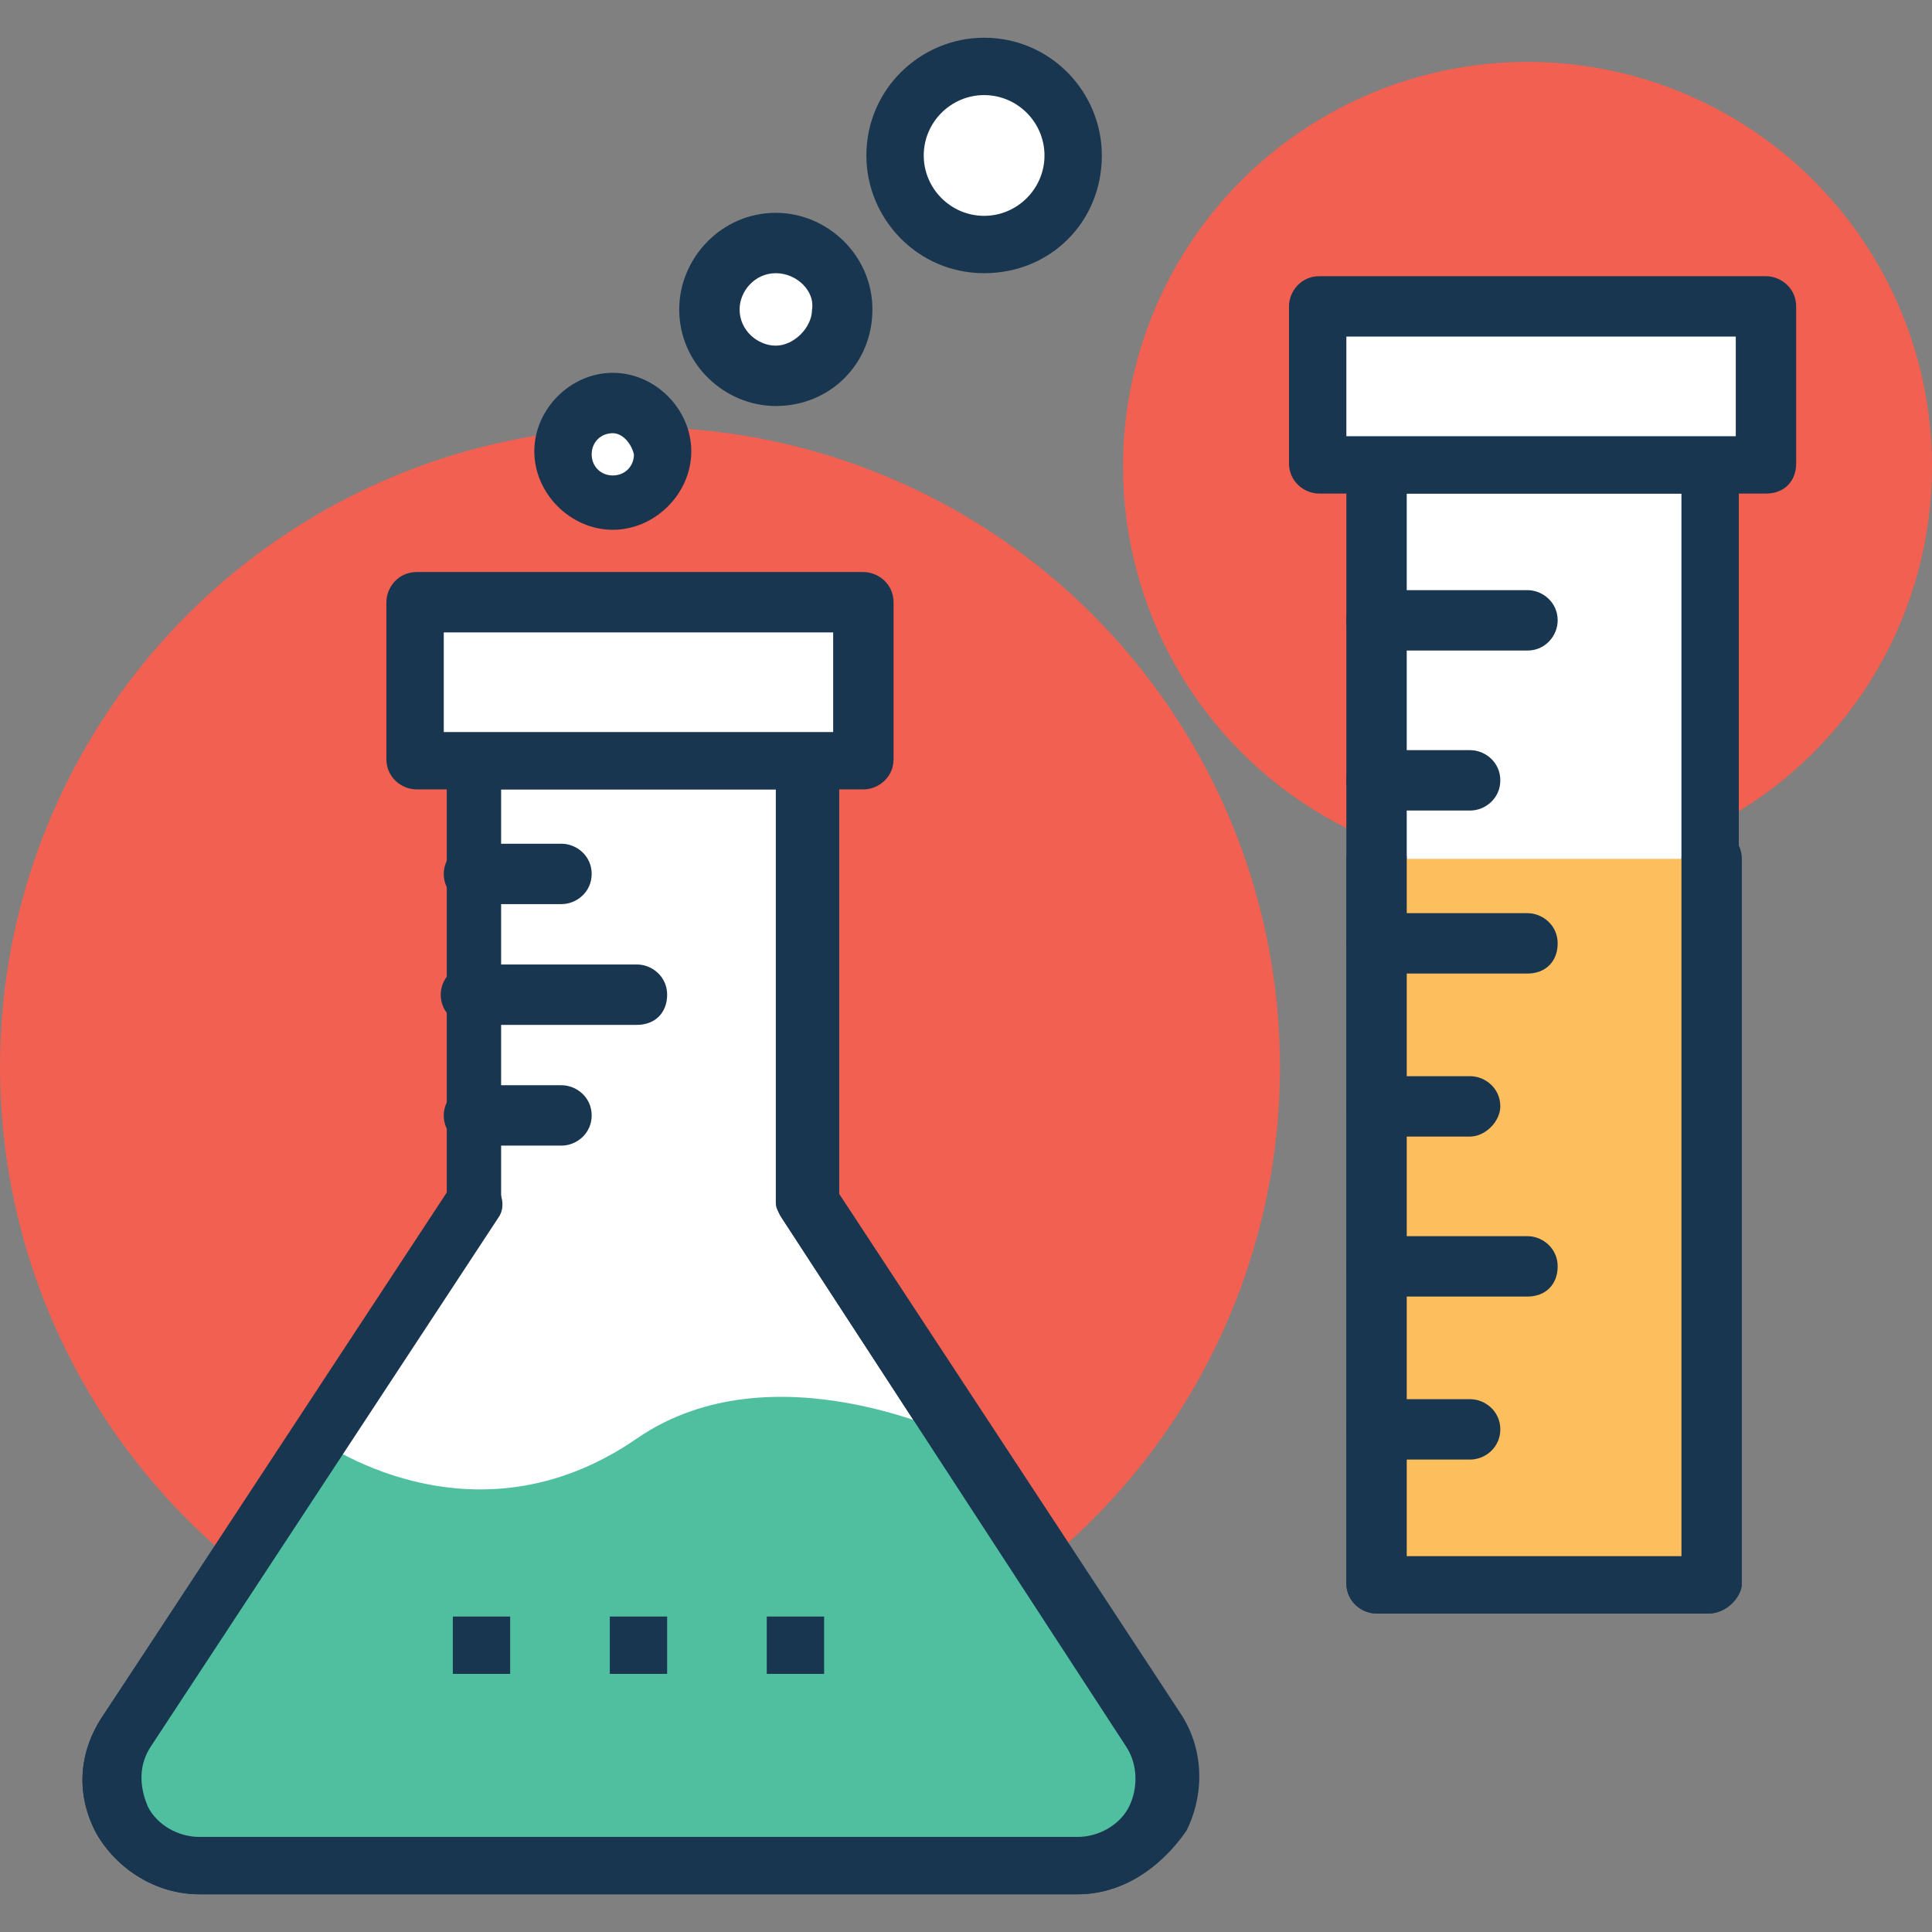 <?xml version="1.0" encoding="iso-8859-1"?>
<!-- Generator: Adobe Illustrator 19.0.0, SVG Export Plug-In . SVG Version: 6.00 Build 0)  -->
<svg version="1.1" id="Capa_1" xmlns="http://www.w3.org/2000/svg" xmlns:xlink="http://www.w3.org/1999/xlink" x="0px" y="0px"
	 viewBox="0 0 496.485 496.485" style="enable-background:new 0 0 496.485 496.485;" xml:space="preserve">
<rect x="0" y="0" width="496.485" height="496.485" fill="#808080" stroke="none"/>
<g>
	<circle style="fill:#F16051;" cx="164.461" cy="274.23" r="164.461"/>
	<circle style="fill:#F16051;" cx="392.533" cy="119.855" r="103.952"/>
</g>
<circle style="fill:#FFFFFF;" cx="157.479" cy="115.976" r="12.412"/>
<path style="fill:#193651;" d="M157.479,136.145c-10.861,0-20.17-9.309-20.17-20.17s9.309-20.17,20.17-20.17
	c10.861,0,20.17,9.309,20.17,20.17S168.339,136.145,157.479,136.145z M157.479,111.321c-3.103,0-5.43,2.327-5.43,5.43
	c0,3.103,2.327,5.43,5.43,5.43s5.43-2.327,5.43-5.43C162.133,113.648,159.806,111.321,157.479,111.321z"/>
<circle style="fill:#FFFFFF;" cx="199.37" cy="80.291" r="17.067"/>
<path style="fill:#193651;" d="M199.37,104.339c-13.188,0-24.824-10.861-24.824-24.824c0-13.188,10.861-24.824,24.824-24.824
	c13.188,0,24.824,10.861,24.824,24.824C224.194,93.479,213.333,104.339,199.37,104.339z M199.37,70.206
	c-5.43,0-9.309,4.655-9.309,9.309c0,5.43,4.655,9.309,9.309,9.309c4.655,0,9.309-4.655,9.309-9.309
	C209.455,74.861,204.8,70.206,199.37,70.206z"/>
<circle style="fill:#FFFFFF;" cx="252.897" cy="39.952" r="23.273"/>
<path style="fill:#193651;" d="M252.897,70.206c-17.067,0-30.255-13.964-30.255-30.255c0-17.067,13.964-30.255,30.255-30.255
	c17.067,0,30.255,13.964,30.255,30.255C283.152,57.018,269.964,70.206,252.897,70.206z M252.897,24.436
	c-8.533,0-15.515,6.982-15.515,15.515s6.982,15.515,15.515,15.515s15.515-6.982,15.515-15.515S261.43,24.436,252.897,24.436z"/>
<path style="fill:#FFFFFF;" d="M295.564,444.121l-88.436-134.982V195.879h-85.333v113.261L32.582,444.121
	C22.497,458.861,33.358,479.03,51.2,479.03h225.745C294.788,479.03,305.648,459.636,295.564,444.121z"/>
<path style="fill:#193651;" d="M276.945,486.788H51.2c-10.861,0-20.945-6.206-26.376-15.515c-5.43-10.085-4.655-20.945,1.552-30.255
	l88.436-133.43V195.879c0-3.879,3.103-7.758,7.758-7.758h85.333c3.879,0,7.758,3.103,7.758,7.758v110.933l87.661,133.43
	c6.206,9.309,6.206,20.945,1.552,30.255C297.891,480.582,287.806,486.788,276.945,486.788z M128.776,202.861v105.503
	c0,1.552-0.776,3.103-1.552,3.879L38.788,448.776c-3.103,4.655-3.103,10.085-0.776,15.515c2.327,4.655,7.758,7.758,13.188,7.758
	h225.745c5.43,0,10.861-3.103,13.188-7.758c2.327-4.655,2.327-10.861-0.776-15.515l-88.436-135.758
	c-0.776-1.552-1.552-2.327-1.552-3.879V202.861H128.776z"/>
<path style="fill:#4FBF9F;" d="M246.691,369.648c0,0-48.097-24.048-83.006,0c-42.667,29.479-82.23,0-82.23,0l-48.873,74.473
	C22.497,458.861,33.358,479.03,51.2,479.03h225.745c17.842,0,28.703-19.394,18.618-34.909L246.691,369.648z"/>
<rect x="107.055" y="154.764" style="fill:#FFFFFF;" width="114.812" height="40.339"/>
<g>
	<path style="fill:#193651;" d="M221.867,202.861H107.055c-3.879,0-7.758-3.103-7.758-7.758v-40.339
		c0-3.879,3.103-7.758,7.758-7.758h114.812c3.879,0,7.758,3.103,7.758,7.758v40.339
		C229.624,199.758,225.745,202.861,221.867,202.861z M114.036,188.121h100.073v-25.6H114.036V188.121z"/>
	<path style="fill:#193651;" d="M276.945,486.788H51.2c-10.861,0-20.945-6.206-26.376-15.515
		c-5.43-10.085-4.655-20.945,1.552-30.255l89.212-135.758c2.327-3.103,6.982-4.655,10.085-2.327
		c3.103,2.327,4.655,6.982,2.327,10.085L38.788,448.776c-3.103,4.655-3.103,10.085-0.776,15.515
		c2.327,4.655,7.758,7.758,13.188,7.758h225.745c5.43,0,10.861-3.103,13.188-7.758c2.327-4.655,2.327-10.861-0.776-15.515
		l-88.436-135.758c-2.327-3.103-1.552-7.758,2.327-10.085c3.103-2.327,7.758-1.552,10.085,2.327l88.436,135.758
		c6.206,9.309,6.206,20.945,1.552,30.255C297.891,480.582,287.806,486.788,276.945,486.788z"/>
	<path style="fill:#193651;" d="M144.291,232.339h-22.497c-3.879,0-7.758-3.103-7.758-7.758c0-3.879,3.103-7.758,7.758-7.758h22.497
		c3.879,0,7.758,3.103,7.758,7.758C152.048,229.236,148.17,232.339,144.291,232.339z"/>
	<path style="fill:#193651;" d="M163.685,263.37h-42.667c-3.879,0-7.758-3.103-7.758-7.758c0-3.879,3.103-7.758,7.758-7.758h42.667
		c3.879,0,7.758,3.103,7.758,7.758C171.442,260.267,168.339,263.37,163.685,263.37z"/>
	<path style="fill:#193651;" d="M144.291,294.4h-22.497c-3.879,0-7.758-3.103-7.758-7.758c0-3.879,3.103-7.758,7.758-7.758h22.497
		c3.879,0,7.758,3.103,7.758,7.758C152.048,291.297,148.17,294.4,144.291,294.4z"/>
</g>
<rect x="353.745" y="119.855" style="fill:#FFFFFF;" width="85.333" height="287.806"/>
<path style="fill:#193651;" d="M439.079,414.642h-85.333c-3.879,0-7.758-3.103-7.758-7.758v-287.03c0-3.879,3.103-7.758,7.758-7.758
	h85.333c3.879,0,7.758,3.103,7.758,7.758v287.806C446.836,411.539,442.958,414.642,439.079,414.642z M361.503,399.903h70.594
	V126.836h-70.594V399.903z"/>
<polyline style="fill:#FDBF5E;" points="353.745,220.703 353.745,407.661 439.079,407.661 439.079,220.703 "/>
<path style="fill:#193651;" d="M439.079,414.642h-85.333c-3.879,0-7.758-3.103-7.758-7.758V220.703c0-3.879,3.103-7.758,7.758-7.758
	c3.879,0,7.758,3.103,7.758,7.758v179.2h70.594v-179.2c0-3.879,3.103-7.758,7.758-7.758c3.879,0,7.758,3.103,7.758,7.758v186.958
	C446.836,411.539,442.958,414.642,439.079,414.642z"/>
<rect x="339.006" y="78.739" style="fill:#FFFFFF;" width="114.812" height="40.339"/>
<g>
	<path style="fill:#193651;" d="M453.818,126.836H339.006c-3.879,0-7.758-3.103-7.758-7.758V78.739c0-3.879,3.103-7.758,7.758-7.758
		h114.812c3.879,0,7.758,3.103,7.758,7.758v40.339C461.576,123.733,458.473,126.836,453.818,126.836z M345.988,112.097h100.073
		v-25.6H345.988V112.097z"/>
	<path style="fill:#193651;" d="M392.533,167.176h-38.788c-3.879,0-7.758-3.103-7.758-7.758c0-3.879,3.103-7.758,7.758-7.758h38.788
		c3.879,0,7.758,3.103,7.758,7.758C400.291,163.297,397.188,167.176,392.533,167.176z"/>
	<path style="fill:#193651;" d="M377.794,208.291h-24.048c-3.879,0-7.758-3.103-7.758-7.758c0-3.879,3.103-7.758,7.758-7.758h24.048
		c3.879,0,7.758,3.103,7.758,7.758C385.552,205.188,381.673,208.291,377.794,208.291z"/>
	<path style="fill:#193651;" d="M392.533,250.182h-38.788c-3.879,0-7.758-3.103-7.758-7.758c0-3.879,3.103-7.758,7.758-7.758h38.788
		c3.879,0,7.758,3.103,7.758,7.758C400.291,247.079,397.188,250.182,392.533,250.182z"/>
	<path style="fill:#193651;" d="M377.794,292.073h-24.048c-3.879,0-7.758-3.103-7.758-7.758c0-3.879,3.103-7.758,7.758-7.758h24.048
		c3.879,0,7.758,3.103,7.758,7.758C385.552,288.194,381.673,292.073,377.794,292.073z"/>
	<path style="fill:#193651;" d="M392.533,333.188h-38.788c-3.879,0-7.758-3.103-7.758-7.758c0-3.879,3.103-7.758,7.758-7.758h38.788
		c3.879,0,7.758,3.103,7.758,7.758C400.291,330.085,397.188,333.188,392.533,333.188z"/>
	<path style="fill:#193651;" d="M377.794,375.079h-24.048c-3.879,0-7.758-3.103-7.758-7.758c0-3.879,3.103-7.758,7.758-7.758h24.048
		c3.879,0,7.758,3.103,7.758,7.758C385.552,371.976,381.673,375.079,377.794,375.079z"/>
</g>
<g>
	<rect x="197.042" y="415.418" style="fill:#193651;" width="14.739" height="14.739"/>
	<rect x="156.703" y="415.418" style="fill:#193651;" width="14.739" height="14.739"/>
	<rect x="116.364" y="415.418" style="fill:#193651;" width="14.739" height="14.739"/>
</g>
<g>
</g>
<g>
</g>
<g>
</g>
<g>
</g>
<g>
</g>
<g>
</g>
<g>
</g>
<g>
</g>
<g>
</g>
<g>
</g>
<g>
</g>
<g>
</g>
<g>
</g>
<g>
</g>
<g>
</g>
</svg>
